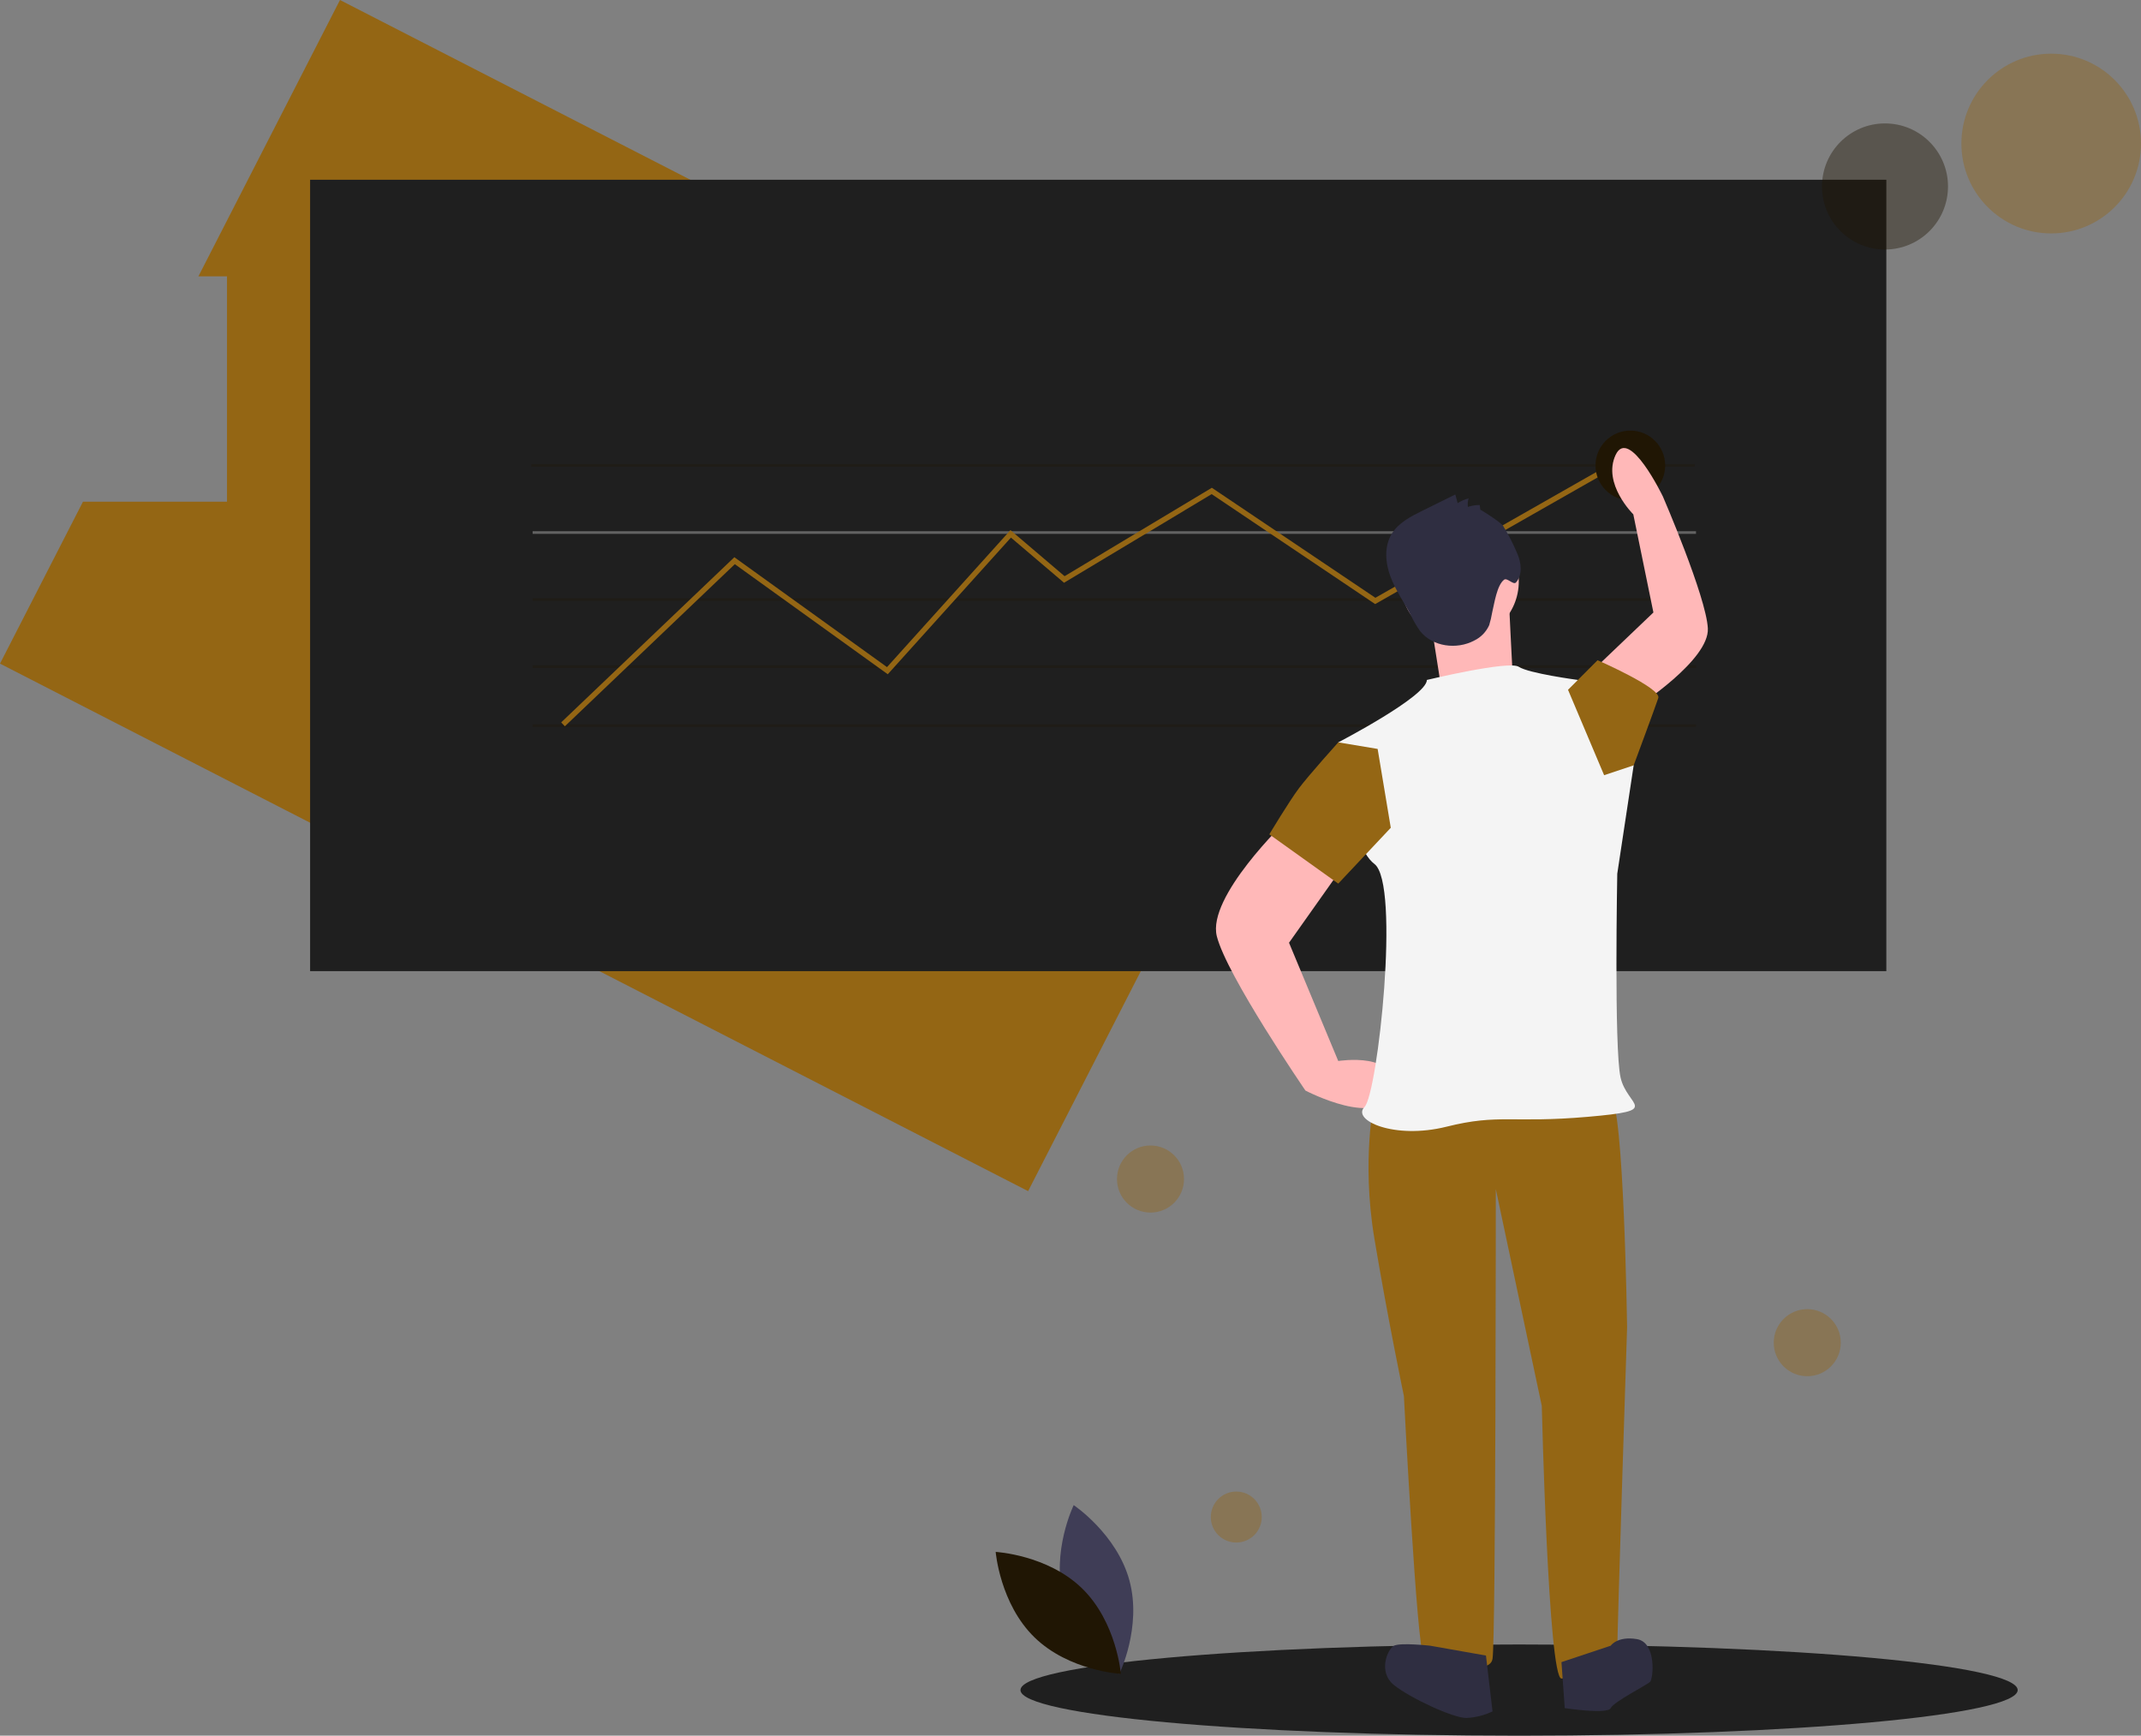 <svg width="169" height="137" viewBox="0 0 169 137" fill="none" xmlns="http://www.w3.org/2000/svg">
<rect x="0" y="0" width="169" height="137" fill="#808080" stroke="none"/>
<path d="M26.837 0L15.662 21.811H17.918V39.598H6.55L0 52.381L81.154 94.018L107.992 41.636L26.837 0Z" fill="#946614"/>
<path d="M148.898 14.189H24.478V76.653H148.898V14.189Z" fill="#1F1F1F"/>
<path opacity="0.3" d="M133.769 36.633H41.935V36.845H133.769V36.633Z" fill="#201604"/>
<path opacity="0.3" d="M133.875 41.927H42.041V42.139H133.875V41.927Z" fill="white"/>
<path opacity="0.3" d="M133.875 52.514H42.041V52.726H133.875V52.514Z" fill="#201604"/>
<path opacity="0.3" d="M133.875 57.173H42.041V57.384H133.875V57.173Z" fill="#201604"/>
<path opacity="0.3" d="M133.875 47.221H42.041V47.432H133.875V47.221Z" fill="#201604"/>
<path d="M119.909 137C141.646 137 159.266 135.388 159.266 133.4C159.266 131.412 141.646 129.801 119.909 129.801C98.173 129.801 80.552 131.412 80.552 133.4C80.552 135.388 98.173 137 119.909 137Z" fill="#1F1F1F"/>
<path d="M44.589 57.326L44.297 57.019L57.966 43.982L70.016 52.655L79.76 41.844L84.033 45.479L95.656 38.5L108.566 47.184L128.829 35.65L129.038 36.018L108.548 47.681L95.643 39.002L83.99 45.998L79.799 42.433L70.076 53.22L58.004 44.531L44.589 57.326Z" fill="#946614"/>
<path d="M83.953 126.167C84.948 129.846 88.354 132.124 88.354 132.124C88.354 132.124 90.148 128.438 89.154 124.759C88.159 121.08 84.753 118.802 84.753 118.802C84.753 118.802 82.959 122.488 83.953 126.167Z" fill="#3F3D56"/>
<path d="M85.415 125.376C88.144 128.034 88.477 132.121 88.477 132.121C88.477 132.121 84.386 131.897 81.657 129.239C78.928 126.581 78.594 122.494 78.594 122.494C78.594 122.494 82.686 122.718 85.415 125.376Z" fill="#201604"/>
<path opacity="0.4" d="M161.911 18.424C165.826 18.424 169 15.248 169 11.33C169 7.413 165.826 4.237 161.911 4.237C157.997 4.237 154.823 7.413 154.823 11.33C154.823 15.248 157.997 18.424 161.911 18.424Z" fill="#946614"/>
<path opacity="0.4" d="M148.792 19.694C151.539 19.694 153.765 17.466 153.765 14.718C153.765 11.97 151.539 9.742 148.792 9.742C146.046 9.742 143.82 11.97 143.82 14.718C143.82 17.466 146.046 19.694 148.792 19.694Z" fill="#201604"/>
<path opacity="0.4" d="M142.656 108.626C144.117 108.626 145.301 107.441 145.301 105.98C145.301 104.518 144.117 103.333 142.656 103.333C141.195 103.333 140.011 104.518 140.011 105.98C140.011 107.441 141.195 108.626 142.656 108.626Z" fill="#946614"/>
<path opacity="0.4" d="M97.585 121.754C98.696 121.754 99.596 120.854 99.596 119.743C99.596 118.632 98.696 117.731 97.585 117.731C96.475 117.731 95.575 118.632 95.575 119.743C95.575 120.854 96.475 121.754 97.585 121.754Z" fill="#946614"/>
<path opacity="0.4" d="M90.814 95.71C92.275 95.71 93.459 94.525 93.459 93.063C93.459 91.601 92.275 90.416 90.814 90.416C89.353 90.416 88.169 91.601 88.169 93.063C88.169 94.525 89.353 95.71 90.814 95.71Z" fill="#946614"/>
<path d="M128.69 39.492C130.21 39.492 131.441 38.26 131.441 36.739C131.441 35.219 130.21 33.987 128.69 33.987C127.171 33.987 125.94 35.219 125.94 36.739C125.94 38.26 127.171 39.492 128.69 39.492Z" fill="#201604"/>
<path d="M110.817 86.598L108.485 86.857C108.485 86.857 107.449 91.524 108.485 97.747C109.522 103.969 110.817 110.192 110.817 110.192C110.817 110.192 111.854 130.416 112.372 130.675C112.89 130.935 117.554 132.49 117.813 130.935C118.072 129.379 118.072 93.858 118.072 93.858L121.7 110.97C121.7 110.97 122.218 132.49 123.254 132.49C124.291 132.49 127.659 132.231 127.659 130.416C127.659 128.601 128.436 104.747 128.436 104.747C128.436 104.747 128.177 87.116 127.141 86.598C126.104 86.079 110.817 86.598 110.817 86.598Z" fill="#946614"/>
<path d="M112.89 129.898C112.89 129.898 110.558 129.638 110.04 129.898C109.522 130.157 108.744 131.972 110.04 133.009C111.335 134.046 114.704 135.602 115.74 135.602C116.459 135.57 117.164 135.393 117.813 135.083L117.295 130.675L112.89 129.898Z" fill="#2F2E41"/>
<path d="M123.254 131.194L123.513 134.824C123.513 134.824 126.882 135.342 127.141 134.824C127.4 134.305 129.991 133.009 130.25 132.75C130.509 132.49 130.768 129.638 129.213 129.379C127.659 129.12 127.141 129.898 127.141 129.898L123.254 131.194Z" fill="#2F2E41"/>
<path d="M101.49 64.818C101.49 64.818 95.271 70.782 96.048 73.893C96.826 77.004 103.044 86.079 103.044 86.079C103.044 86.079 109.004 89.191 109.781 86.079C110.558 82.968 105.635 83.746 105.635 83.746L101.749 74.412L106.153 68.189L101.49 64.818Z" fill="#FFB8B8"/>
<path d="M129.275 55.746C129.275 55.746 134.94 52.1 134.809 49.596C134.678 47.092 131.263 39.195 131.263 39.195C131.263 39.195 128.591 33.637 127.529 35.908C126.467 38.18 128.925 40.598 128.925 40.598L130.512 48.344L126.2 52.46L129.275 55.746Z" fill="#FFB8B8"/>
<path d="M115.222 50.558C117.798 50.558 119.886 48.468 119.886 45.891C119.886 43.313 117.798 41.224 115.222 41.224C112.646 41.224 110.558 43.313 110.558 45.891C110.558 48.468 112.646 50.558 115.222 50.558Z" fill="#FFB8B8"/>
<path d="M112.89 48.743L113.667 53.669L119.368 52.632C119.368 52.632 119.109 47.706 119.109 47.187C119.109 46.669 112.89 48.743 112.89 48.743Z" fill="#FFB8B8"/>
<path d="M112.631 53.669C112.631 53.669 119.109 52.114 119.886 52.632C120.663 53.151 124.55 53.669 124.55 53.669L128.954 60.41L127.659 68.967C127.659 68.967 127.4 82.709 127.918 85.042C128.436 87.376 131.286 87.635 125.327 88.153C119.368 88.672 118.331 87.894 114.186 88.931C110.04 89.968 106.672 88.413 107.708 87.376C108.744 86.338 110.558 69.745 108.485 68.189C106.412 66.633 105.635 58.596 105.635 58.596C105.635 58.596 112.631 54.965 112.631 53.669Z" fill="#F4F4F4"/>
<path d="M123.772 54.447L124.55 53.669L126.104 52.113C126.104 52.113 131.157 54.317 130.898 55.095C130.639 55.873 128.954 60.41 128.954 60.41L126.622 61.188L123.772 54.447Z" fill="#946614"/>
<path d="M108.744 59.114L105.635 58.596C105.635 58.596 103.303 61.188 102.526 62.225C101.749 63.263 100.194 65.855 100.194 65.855L105.635 69.745L109.781 65.337L108.744 59.114Z" fill="#946614"/>
<path d="M116.85 40.236L116.802 39.863C116.485 39.861 116.17 39.91 115.868 40.01C115.838 39.784 115.857 39.554 115.926 39.338C115.62 39.416 115.328 39.543 115.062 39.714L114.874 39.031L112.283 40.309C111.354 40.767 110.373 41.271 109.842 42.162C109.249 43.154 109.352 44.43 109.757 45.513C110.163 46.596 110.836 47.555 111.375 48.578C111.58 49.017 111.826 49.437 112.11 49.83C113.088 51.049 114.991 51.296 116.37 50.559C116.894 50.307 117.312 49.876 117.55 49.344C117.65 49.014 117.729 48.678 117.786 48.338C117.956 47.641 118.154 46.202 118.72 45.761C118.969 45.567 119.462 46.21 119.669 45.971C120.199 45.357 120.087 44.41 119.758 43.669C119.442 42.924 119.073 42.203 118.653 41.512C118.475 41.234 116.844 40.192 116.85 40.236Z" fill="#2F2E41"/>
</svg>
